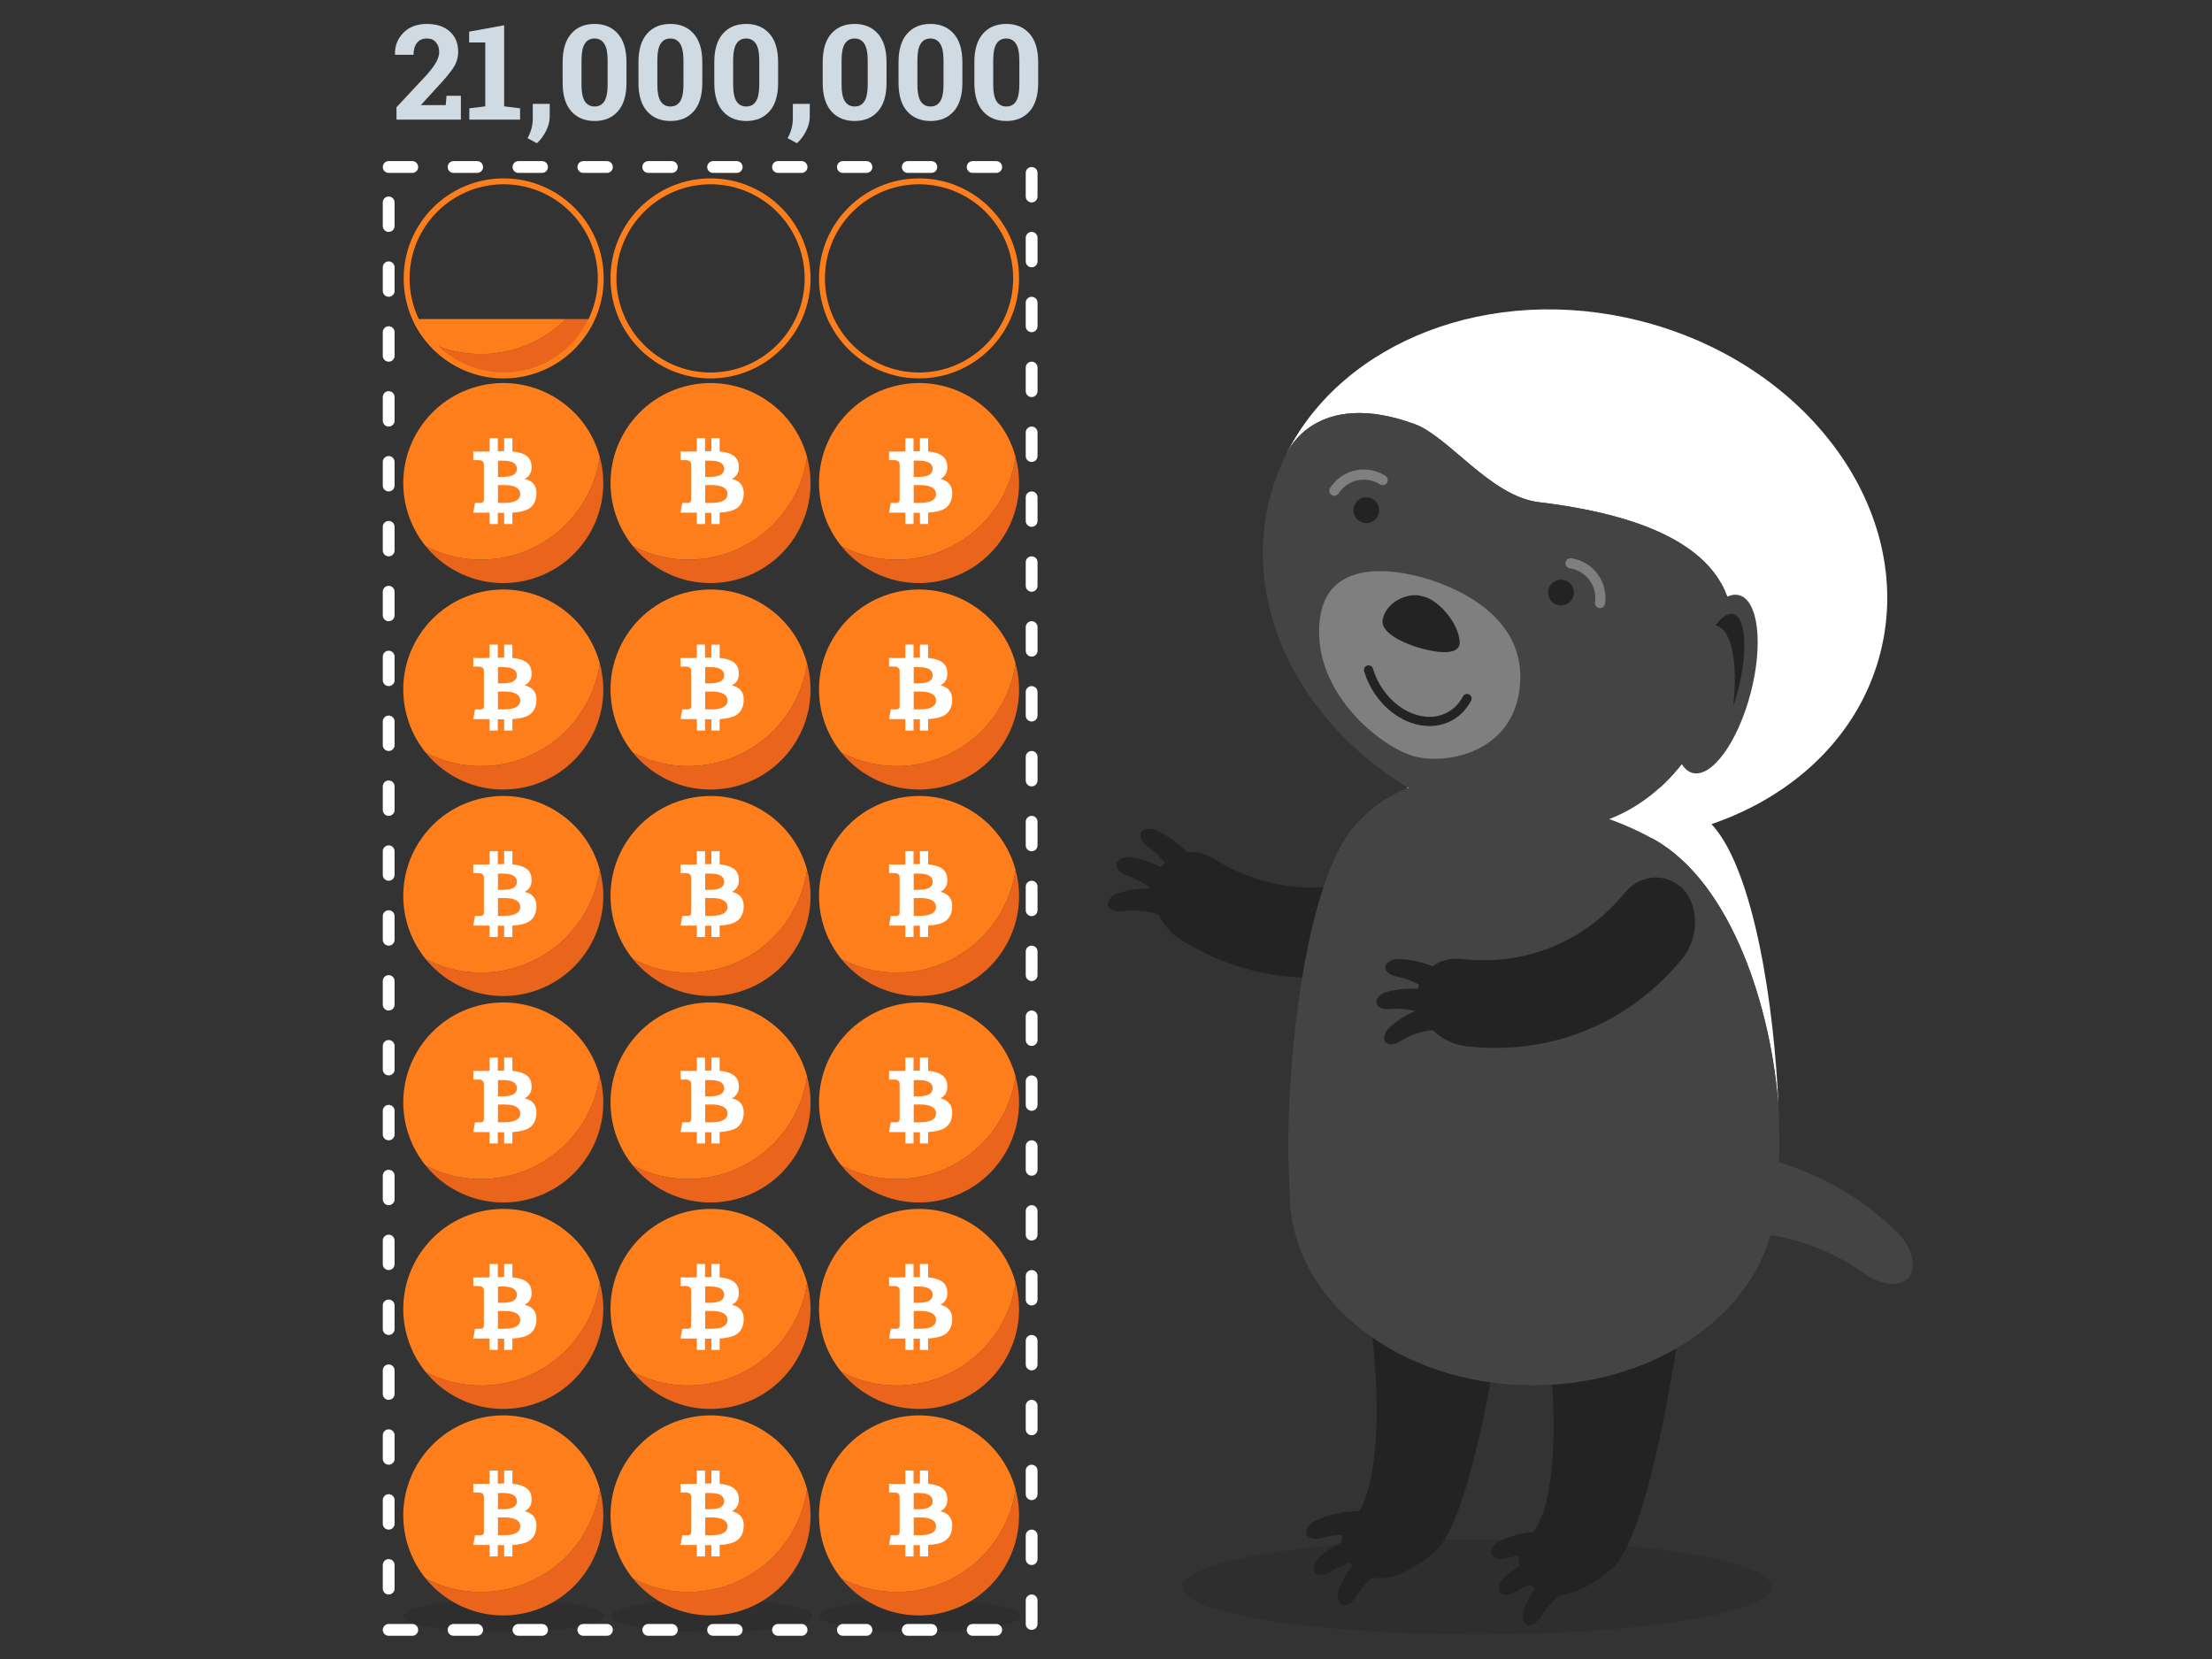 <?xml version="1.0" encoding="utf-8"?>
<!-- Generator: Adobe Illustrator 16.0.4, SVG Export Plug-In . SVG Version: 6.00 Build 0)  -->
<!DOCTYPE svg PUBLIC "-//W3C//DTD SVG 1.1//EN" "http://www.w3.org/Graphics/SVG/1.1/DTD/svg11.dtd">
<svg version="1.1" id="Layer_1" xmlns="http://www.w3.org/2000/svg" xmlns:xlink="http://www.w3.org/1999/xlink" x="0px" y="0px"
	 width="300px" height="225px" viewBox="37.5 75 300 225" enable-background="new 37.5 75 300 225" xml:space="preserve">
<rect x="37.5" y="75" width="300" height="225" fill="#333333" stroke="none"/>
<g>
	<path fill="#D0DAE3" d="M91.273,91.226v-1.679l4.139-4.438c0.598-0.686,1.022-1.264,1.274-1.736
		c0.251-0.471,0.378-0.91,0.378-1.313c0-0.539-0.145-0.98-0.436-1.323c-0.289-0.342-0.701-0.514-1.234-0.514
		c-0.592,0-1.042,0.201-1.35,0.602c-0.307,0.401-0.461,0.936-0.461,1.604h-2.496l-0.018-0.052c-0.029-1.154,0.35-2.132,1.139-2.931
		c0.788-0.8,1.85-1.2,3.186-1.2c1.318,0,2.355,0.344,3.111,1.029c0.756,0.686,1.134,1.6,1.134,2.742
		c0,0.773-0.213,1.488-0.638,2.145c-0.425,0.657-1.13,1.512-2.114,2.566l-2.276,2.487l0.017,0.044h3.322l0.106-1.266h1.95v3.234
		L91.273,91.226L91.273,91.226z"/>
	<path fill="#D0DAE3" d="M101.152,89.688l2.162-0.264v-8.666h-2.188v-1.468l4.747-0.862v10.995l2.162,0.264v1.538h-6.882
		L101.152,89.688L101.152,89.688z"/>
	<path fill="#D0DAE3" d="M112.051,90.883c0,0.597-0.169,1.23-0.506,1.898c-0.336,0.668-0.749,1.216-1.235,1.644l-1.266-0.686
		c0.229-0.411,0.405-0.833,0.527-1.27c0.124-0.437,0.185-0.925,0.185-1.464v-1.916h2.302L112.051,90.883z"/>
	<path fill="#D0DAE3" d="M122.465,86.242c0,1.693-0.388,2.979-1.165,3.854c-0.777,0.876-1.827,1.314-3.151,1.314
		c-1.336,0-2.394-0.438-3.172-1.314c-0.779-0.875-1.169-2.161-1.169-3.854v-2.821c0-1.688,0.388-2.972,1.165-3.854
		c0.775-0.882,1.829-1.323,3.16-1.323c1.324,0,2.377,0.441,3.159,1.323c0.783,0.882,1.173,2.167,1.173,3.854V86.242z
		 M119.908,83.158c0-1.014-0.152-1.756-0.457-2.229c-0.305-0.471-0.744-0.707-1.318-0.707c-0.581,0-1.019,0.234-1.318,0.703
		c-0.298,0.469-0.448,1.213-0.448,2.233v3.332c0,1.031,0.15,1.781,0.453,2.25c0.302,0.469,0.746,0.703,1.331,0.703
		c0.575,0,1.012-0.234,1.31-0.703s0.448-1.218,0.448-2.25L119.908,83.158L119.908,83.158z"/>
	<path fill="#D0DAE3" d="M132.748,86.242c0,1.693-0.388,2.979-1.165,3.854c-0.777,0.876-1.826,1.314-3.15,1.314
		c-1.336,0-2.394-0.438-3.173-1.314c-0.779-0.875-1.168-2.161-1.168-3.854v-2.821c0-1.688,0.388-2.972,1.165-3.854
		c0.776-0.882,1.83-1.323,3.159-1.323c1.324,0,2.377,0.441,3.16,1.323c0.782,0.882,1.173,2.167,1.173,3.854L132.748,86.242
		L132.748,86.242z M130.191,83.158c0-1.014-0.152-1.756-0.457-2.229c-0.305-0.471-0.744-0.707-1.318-0.707
		c-0.58,0-1.019,0.234-1.317,0.703c-0.299,0.469-0.449,1.213-0.449,2.233v3.332c0,1.031,0.15,1.781,0.453,2.25
		c0.302,0.469,0.746,0.703,1.332,0.703c0.575,0,1.011-0.234,1.31-0.703c0.299-0.469,0.449-1.218,0.449-2.25v-3.332H130.191z"/>
	<path fill="#D0DAE3" d="M143.031,86.242c0,1.693-0.388,2.979-1.165,3.854c-0.777,0.876-1.827,1.314-3.151,1.314
		c-1.336,0-2.394-0.438-3.172-1.314c-0.779-0.875-1.169-2.161-1.169-3.854v-2.821c0-1.688,0.388-2.972,1.165-3.854
		c0.775-0.882,1.829-1.323,3.16-1.323c1.324,0,2.377,0.441,3.159,1.323c0.783,0.882,1.173,2.167,1.173,3.854V86.242z
		 M140.474,83.158c0-1.014-0.152-1.756-0.457-2.229c-0.305-0.471-0.744-0.707-1.318-0.707c-0.581,0-1.019,0.234-1.318,0.703
		c-0.298,0.469-0.448,1.213-0.448,2.233v3.332c0,1.031,0.15,1.781,0.453,2.25c0.302,0.469,0.746,0.703,1.331,0.703
		c0.575,0,1.012-0.234,1.31-0.703s0.448-1.218,0.448-2.25L140.474,83.158L140.474,83.158z"/>
	<path fill="#D0DAE3" d="M147.321,90.883c0,0.597-0.168,1.23-0.505,1.898c-0.337,0.668-0.749,1.216-1.234,1.644l-1.266-0.686
		c0.229-0.411,0.404-0.833,0.527-1.27c0.123-0.437,0.185-0.925,0.185-1.464v-1.916h2.303L147.321,90.883z"/>
	<path fill="#D0DAE3" d="M157.735,86.242c0,1.693-0.388,2.979-1.164,3.854c-0.776,0.876-1.827,1.314-3.151,1.314
		c-1.336,0-2.393-0.438-3.172-1.314c-0.779-0.875-1.169-2.161-1.169-3.854v-2.821c0-1.688,0.388-2.972,1.165-3.854
		c0.776-0.882,1.83-1.323,3.159-1.323c1.324,0,2.378,0.441,3.16,1.323c0.783,0.882,1.173,2.167,1.173,3.854V86.242z M155.179,83.158
		c0-1.014-0.152-1.756-0.457-2.229c-0.305-0.471-0.744-0.707-1.318-0.707c-0.58,0-1.019,0.234-1.318,0.703s-0.448,1.213-0.448,2.233
		v3.332c0,1.031,0.15,1.781,0.453,2.25c0.301,0.468,0.745,0.703,1.332,0.703c0.575,0,1.011-0.234,1.31-0.703s0.448-1.218,0.448-2.25
		V83.158z"/>
	<path fill="#D0DAE3" d="M168.02,86.242c0,1.693-0.388,2.979-1.165,3.854c-0.776,0.875-1.826,1.314-3.15,1.314
		c-1.336,0-2.394-0.438-3.173-1.314c-0.78-0.875-1.168-2.161-1.168-3.854v-2.821c0-1.688,0.388-2.972,1.165-3.854
		s1.83-1.323,3.16-1.323c1.324,0,2.377,0.441,3.16,1.323c0.782,0.882,1.173,2.167,1.173,3.854v2.821H168.02z M165.462,83.158
		c0-1.014-0.152-1.756-0.457-2.229c-0.305-0.471-0.744-0.707-1.318-0.707c-0.58,0-1.019,0.234-1.318,0.703s-0.449,1.213-0.449,2.233
		v3.332c0,1.031,0.15,1.781,0.453,2.25c0.301,0.469,0.745,0.703,1.331,0.703c0.575,0,1.012-0.234,1.31-0.703
		c0.299-0.469,0.449-1.218,0.449-2.25V83.158z"/>
	<path fill="#D0DAE3" d="M178.302,86.242c0,1.693-0.388,2.979-1.164,3.854c-0.776,0.876-1.827,1.314-3.151,1.314
		c-1.336,0-2.393-0.438-3.172-1.314c-0.779-0.875-1.169-2.161-1.169-3.854v-2.821c0-1.688,0.388-2.972,1.165-3.854
		c0.776-0.882,1.83-1.323,3.159-1.323c1.324,0,2.378,0.441,3.16,1.323c0.783,0.882,1.173,2.167,1.173,3.854V86.242z M175.745,83.158
		c0-1.014-0.152-1.756-0.457-2.229c-0.305-0.471-0.744-0.707-1.318-0.707c-0.58,0-1.019,0.234-1.318,0.703s-0.448,1.213-0.448,2.233
		v3.332c0,1.031,0.15,1.781,0.453,2.25c0.301,0.468,0.745,0.703,1.332,0.703c0.575,0,1.011-0.234,1.31-0.703s0.448-1.218,0.448-2.25
		V83.158z"/>
</g>
<ellipse opacity="0.3" fill="#232323" enable-background="new    " cx="237.806" cy="290.219" rx="39.955" ry="6.449"/>
<ellipse opacity="0.3" fill="#232323" enable-background="new    " cx="162.3" cy="294.154" rx="13.619" ry="2.198"/>
<ellipse opacity="0.3" fill="#232323" enable-background="new    " cx="134.057" cy="294.154" rx="13.619" ry="2.198"/>
<ellipse opacity="0.3" fill="#232323" enable-background="new    " cx="105.813" cy="294.154" rx="13.619" ry="2.198"/>
<path fill="#232323" d="M266.748,244.504c-0.164,1.306-4.485,38.196-10.771,43.368c-6.282,5.169-9.584,3.429-10.859,2.056
	c-1.336-1.442-3.024-4.028,0.104-6.947c2.517-2.347,4.283-12.741,1.774-28.96L266.748,244.504z"/>
<path fill="#232323" d="M242.752,242.202c-0.165,1.305-4.485,38.196-10.768,43.369c-6.286,5.17-9.586,3.43-10.861,2.055
	c-1.338-1.44-3.026-4.026,0.104-6.943c2.517-2.35,4.284-12.741,1.773-28.963L242.752,242.202z"/>
<path fill="#232323" d="M225.978,192.984c2.632-1.197,5.742-0.412,7.105,2.448c1.361,2.84-0.325,7.294-3.988,8.989
	c-10.415,4.825-21.854,4.087-31.558-2.043c-3.414-2.151-4.516-6.787-2.802-9.425c1.721-2.66,4.91-3.041,7.366-1.515
	C209.443,196.072,218.097,196.637,225.978,192.984z"/>
<path fill="#FFFFFF" d="M261.72,188.78c-7.264-4.028-16.468-6.193-33.459-6.858c4.052-1.713,9.413-2.511,17.26-2.511h0.011
	c13.43,0,19.641,2.29,24.316,7.613c5.518,6.285,8.305,24.253,8.865,38.237C277.817,212.132,272.489,194.768,261.72,188.78z"/>
<path fill="#444444" d="M278.71,225.263c0.131,1.932,0.16,3.764,0.106,5.461C278.818,229.004,278.785,227.171,278.71,225.263z"/>
<path fill="#444444" d="M290.461,247.798c1.917,1.363,4.396,1.835,5.702,0.668c1.303-1.152,0.909-4.095-1.224-6.211
	c-5.77-5.751-13.346-9.623-21.689-10.866c-3.107-0.452-5.362,2.169-4.982,5.343c0.375,3.189,2.316,5.469,4.449,5.444
	C278.816,242.077,285.082,243.941,290.461,247.798z"/>
<g>
	<path fill="#FFFFFF" d="M271.963,164.865c2.871-11.79-5.087-19.264-25.768-21.757c-6.562-0.792-12.183-8.896-16.856-10.599
		c-13.443-4.896-17.23,3.826-17.23,3.826h-0.028c7.67-15.015,27.449-22.877,47.621-17.875c22.895,5.684,37.609,25.784,32.867,44.897
		c-4.743,19.119-27.147,30.012-50.04,24.332c-1.996-0.496-3.923-1.106-5.785-1.812l0.002-0.022
		C256.561,192.258,268.149,180.513,271.963,164.865z"/>
	<path fill="#444444" d="M209.659,142.792c0.562-2.276,1.385-4.431,2.419-6.457h0.028c0,0,3.789-8.723,17.229-3.826
		c4.673,1.703,10.292,9.806,16.857,10.599c20.68,2.495,28.638,9.967,25.766,21.757c-3.814,15.649-15.399,27.393-35.216,20.99
		l-0.006,0.022C217.22,178.506,205.329,160.241,209.659,142.792z"/>
	<path fill="#7F7F7F" d="M229.195,177.542c4.349,1.262,13.862-0.398,14.474-9.918c0.613-9.517-9.526-13.227-12.956-14.218
		c-3.431-0.994-13.677-3.192-14.286,6.323C215.813,169.25,224.844,176.281,229.195,177.542z"/>
	<path fill="#232323" d="M230.345,155.844c-1.891-0.549-4.823,0.764-5.313,3.146c-0.485,2.382,4.985,3.878,4.985,3.878l0.158,0.045
		c0,0,5.463,1.674,5.294-0.899c-0.171-2.572-2.83-5.505-4.718-6.052L230.345,155.844z"/>
	<path fill="none" stroke="#232323" stroke-width="1.247" stroke-linecap="round" stroke-miterlimit="10" d="M223.107,165.862
		c0.307,1.042,0.783,2.037,1.393,2.93c0.614,0.899,1.354,1.69,2.195,2.337c0.845,0.649,1.782,1.143,2.783,1.431
		c0.999,0.291,1.966,0.35,2.855,0.208c0.893-0.149,1.713-0.489,2.414-1.005c0.702-0.515,1.284-1.204,1.713-2.027"/>
	<circle fill="#232323" cx="249.206" cy="155.368" r="1.75"/>
	<circle fill="#232323" cx="222.802" cy="144.193" r="1.75"/>
	<path fill="#444444" d="M265.479,166.536c-1.743,6.657-1.042,12.609,1.57,13.293c2.609,0.679,6.136-4.164,7.878-10.817
		c1.745-6.659,1.038-12.609-1.565-13.29C270.752,155.037,267.224,159.881,265.479,166.536z"/>
	<path fill="#232323" d="M270.252,159.837c2.146,0.579,2.965,5.059,2.311,10.98c0.244-0.709,0.469-1.451,0.67-2.23
		c1.342-5.235,1.051-9.85-0.648-10.307c-0.722-0.194-1.584,0.4-2.438,1.545C270.182,159.833,270.219,159.827,270.252,159.837z"/>
	<path fill="none" stroke="#7F7F7F" stroke-width="1.377" stroke-linecap="round" stroke-miterlimit="10" d="M254.501,156.783
		c0.093-0.611,0.062-1.228-0.082-1.817c-0.143-0.59-0.398-1.15-0.762-1.653c-0.354-0.498-0.818-0.937-1.379-1.278
		c-0.559-0.342-1.164-0.554-1.77-0.645"/>
	<path fill="none" stroke="#7F7F7F" stroke-width="1.377" stroke-linecap="round" stroke-miterlimit="10" d="M225.028,140.113
		c-0.519-0.33-1.099-0.557-1.692-0.668c-0.599-0.112-1.215-0.109-1.819,0.015c-0.602,0.119-1.188,0.364-1.73,0.734
		c-0.543,0.37-0.981,0.833-1.313,1.353"/>
</g>
<path fill="#444444" d="M221.203,187.026c1.705-1.941,3.622-3.479,6.017-4.65c0.332-0.16,0.688-0.305,1.039-0.453
	c2.738,0.108,5.252,0.259,7.611,0.445c5.783,0.205,10.314,0.852,13.994,2.005c4.741,1.1,8.51,2.553,11.854,4.413
	c10.77,5.983,16.1,23.348,16.991,36.481c0.074,1.906,0.109,3.739,0.105,5.459c-0.016,4.442-0.296,8.13-0.828,10.359
	c-0.576,2.415-2.885,4.472-6.508,6.097c-5.781,2.588-14.934,4.067-25.949,4.067h-0.013c-1.031,0-2.045-0.017-3.044-0.043
	c-0.309-0.008-0.61-0.022-0.915-0.031c-0.693-0.026-1.377-0.05-2.051-0.088c-0.337-0.017-0.67-0.039-1-0.059
	c-0.653-0.04-1.296-0.088-1.932-0.139c-0.297-0.027-0.6-0.048-0.895-0.079c-0.772-0.065-1.526-0.148-2.27-0.236
	c-0.128-0.018-0.264-0.029-0.392-0.045c-0.877-0.107-1.725-0.229-2.554-0.361c-0.202-0.032-0.393-0.07-0.59-0.103
	c-0.62-0.104-1.227-0.213-1.818-0.333c-0.25-0.049-0.494-0.1-0.737-0.15c-0.534-0.115-1.055-0.233-1.562-0.355
	c-0.231-0.059-0.464-0.113-0.694-0.17c-0.548-0.146-1.08-0.293-1.598-0.451c-0.121-0.035-0.251-0.066-0.371-0.104
	c0.008,0,0.01,0,0.016,0c-3.548-1.099-6.3-2.498-8.04-4.162c-0.02-0.016-0.03-0.036-0.048-0.052
	c-0.327-0.314-0.621-0.638-0.875-0.971c-0.1-0.129-0.16-0.271-0.248-0.399c-0.149-0.229-0.309-0.455-0.423-0.687
	c-0.185-0.373-0.321-0.754-0.416-1.145C210.812,231.663,212.984,196.38,221.203,187.026z"/>
<ellipse fill="#444444" cx="245.404" cy="236.891" rx="32.983" ry="25.989"/>
<g>
	<path fill="#232323" d="M257.876,196.069c1.851-2.222,4.994-2.864,7.465-0.883c2.461,1.966,2.875,6.709,0.312,9.826
		c-7.281,8.871-17.904,13.183-29.31,11.879c-4.007-0.455-7.016-4.148-6.617-7.27c0.395-3.144,3.1-4.875,5.977-4.567
		C244.329,206.041,252.364,202.782,257.876,196.069z"/>
	<path fill="#232323" d="M226.844,207.428c-0.77-0.144-1.45-0.63-1.476-1.206c-0.023-0.58,0.77-1.163,1.766-1.14
		c2.703,0.049,5.375,0.966,7.594,2.671c0.82,0.638,0.717,1.779-0.128,2.424c-0.848,0.646-1.839,0.703-2.324,0.191
		C230.891,208.888,229.001,207.821,226.844,207.428z"/>
	<path fill="#232323" d="M225.936,211.857c-0.778,0.075-1.568-0.2-1.75-0.749c-0.186-0.551,0.416-1.33,1.377-1.584
		c2.609-0.703,5.431-0.562,8.036,0.459c0.967,0.383,1.183,1.512,0.548,2.359c-0.634,0.856-1.569,1.189-2.181,0.83
		C230.231,212.137,228.118,211.638,225.936,211.857z"/>
	<path fill="#232323" d="M227.343,216.258c-0.657,0.421-1.485,0.538-1.9,0.128c-0.411-0.404-0.232-1.369,0.511-2.04
		c2.001-1.811,4.578-2.972,7.36-3.246c1.036-0.101,1.744,0.804,1.566,1.853c-0.177,1.048-0.858,1.774-1.565,1.729
		C231.297,214.55,229.188,215.067,227.343,216.258z"/>
</g>
<path fill="#232323" d="M241.771,286.337c-0.788,0.223-1.656,0.09-1.95-0.443c-0.294-0.531,0.177-1.451,1.122-1.899
	c2.562-1.222,5.5-1.617,8.384-1.055c1.075,0.213,1.514,1.338,1.02,2.335c-0.495,1.004-1.396,1.527-2.093,1.273
	C246.258,285.807,243.983,285.691,241.771,286.337z"/>
<path fill="#232323" d="M242.997,290.924c-0.694,0.436-1.562,0.547-1.996,0.117c-0.431-0.428-0.232-1.442,0.551-2.138
	c2.123-1.883,4.836-3.075,7.766-3.341c1.09-0.092,1.82,0.866,1.625,1.962c-0.195,1.1-0.918,1.855-1.659,1.805
	C247.164,289.171,244.947,289.69,242.997,290.924z"/>
<path fill="#232323" d="M246.389,294.396c-0.42,0.701-1.145,1.2-1.725,1.015c-0.577-0.186-0.864-1.181-0.483-2.155
	c1.033-2.642,2.908-4.938,5.396-6.504c0.927-0.586,2.016-0.066,2.341,1.001c0.326,1.071,0.029,2.073-0.658,2.361
	C249.297,290.938,247.562,292.41,246.389,294.396z"/>
<path fill="#232323" d="M216.692,283.606c-0.785,0.225-1.658,0.094-1.951-0.438c-0.292-0.535,0.178-1.453,1.123-1.903
	c2.563-1.219,5.5-1.612,8.384-1.053c1.075,0.211,1.511,1.336,1.021,2.332c-0.494,1.006-1.396,1.528-2.094,1.277
	C221.179,283.077,218.903,282.961,216.692,283.606z"/>
<path fill="#232323" d="M217.918,288.196c-0.693,0.435-1.562,0.55-1.993,0.117c-0.433-0.427-0.236-1.442,0.549-2.135
	c2.125-1.883,4.839-3.076,7.768-3.341c1.088-0.094,1.821,0.867,1.623,1.96c-0.194,1.101-0.917,1.855-1.659,1.803
	C222.085,286.441,219.867,286.962,217.918,288.196z"/>
<path fill="#232323" d="M221.31,291.668c-0.419,0.704-1.145,1.203-1.725,1.014c-0.576-0.186-0.865-1.18-0.482-2.153
	c1.033-2.642,2.907-4.941,5.395-6.507c0.926-0.583,2.016-0.062,2.339,1.006c0.328,1.066,0.031,2.067-0.653,2.357
	C224.219,288.212,222.482,289.685,221.31,291.668z"/>
<path fill="#232323" d="M190.282,193.702c-0.79-0.271-1.436-0.885-1.371-1.504c0.062-0.615,0.99-1.104,2.04-0.931
	c2.846,0.471,5.521,1.854,7.604,3.995c0.771,0.801,0.48,1.991-0.509,2.539c-0.996,0.547-2.054,0.461-2.484-0.159
	C194.331,195.869,192.501,194.453,190.282,193.702z"/>
<path fill="#232323" d="M189.706,198.595c-0.822,0.121-1.679-0.131-1.901-0.711c-0.224-0.575,0.378-1.437,1.392-1.758
	c2.75-0.875,5.76-0.867,8.59,0.097c1.047,0.357,1.334,1.55,0.698,2.489c-0.633,0.945-1.617,1.348-2.283,0.992
	C194.297,198.685,192.026,198.255,189.706,198.595z"/>
<path fill="#232323" d="M193.122,189.794c-0.684-0.478-1.134-1.246-0.902-1.823c0.231-0.568,1.259-0.787,2.218-0.328
	c2.603,1.244,4.792,3.312,6.195,5.949c0.521,0.985-0.088,2.046-1.193,2.295c-1.108,0.255-2.098-0.124-2.343-0.839
	C196.407,193.004,195.045,191.135,193.122,189.794z"/>
<g>
	<g>
		<path fill="#EA651B" d="M95.218,289.063c0.881,1.087,1.942,2.057,3.184,2.857c6.294,4.063,14.689,2.255,18.751-4.041
			c2.167-3.355,2.666-7.311,1.699-10.889c-0.326,2.239-1.123,4.445-2.43,6.47C111.818,290.587,102.59,292.922,95.218,289.063z"/>
		<path fill="#FF7E1C" d="M94.362,273.171c-3.261,5.053-2.737,11.46,0.856,15.895c7.372,3.857,16.601,1.523,21.202-5.603
			c1.307-2.024,2.106-4.23,2.432-6.47c-0.842-3.128-2.801-5.967-5.738-7.862C106.82,265.066,98.427,266.874,94.362,273.171z"/>
	</g>
	<g>
		<g>
			<g>
				<path fill="#FFFFFF" d="M109.883,280.671c0.299,0.38,0.422,0.901,0.361,1.568c-0.091,0.805-0.426,1.389-1.003,1.753
					c-0.501,0.303-1.25,0.485-2.251,0.546v1.548h-1.114v-1.525h-0.866v1.525h-1.113v-1.548h-2.207l0.229-1.319h0.229
					c0.365,0.017,0.597,0.006,0.703-0.024c0.15-0.045,0.242-0.156,0.274-0.339v-4.938c-0.047-0.244-0.176-0.395-0.389-0.455
					c-0.134-0.045-0.422-0.061-0.866-0.045h-0.18v-1.183l0.685,0.022c0.805,0,1.308-0.011,1.523-0.022v-1.797h1.114v1.774
					l0.864-0.022v-1.752h1.115v1.797c0.773,0.074,1.363,0.242,1.771,0.5c0.501,0.303,0.775,0.759,0.819,1.365
					c0.094,0.88-0.217,1.502-0.929,1.865l0,0C109.212,280.086,109.621,280.321,109.883,280.671L109.883,280.671z M105.033,279.691
					h0.181c0.638,0.017,1.131-0.022,1.481-0.112c0.604-0.151,0.908-0.479,0.908-0.98c0-0.5-0.295-0.833-0.885-1.001
					c-0.333-0.091-0.831-0.128-1.481-0.112c-0.107,0.015-0.176,0.021-0.203,0.021V279.691z M105.237,283.218
					c0.775,0.018,1.356-0.024,1.753-0.115c0.713-0.182,1.068-0.546,1.068-1.093c0-0.545-0.351-0.909-1.045-1.091
					c-0.379-0.105-0.955-0.144-1.73-0.112h-0.25v2.411H105.237z"/>
			</g>
		</g>
	</g>
</g>
<g>
	<g>
		<path fill="#EA651B" d="M95.218,261.062c0.881,1.085,1.942,2.056,3.184,2.856c6.294,4.062,14.689,2.254,18.751-4.04
			c2.167-3.356,2.666-7.312,1.699-10.89c-0.326,2.238-1.123,4.445-2.43,6.469C111.818,262.586,102.59,264.919,95.218,261.062z"/>
		<path fill="#FF7E1C" d="M94.362,245.168c-3.261,5.053-2.737,11.461,0.856,15.896c7.372,3.856,16.601,1.523,21.202-5.603
			c1.307-2.026,2.106-4.23,2.432-6.47c-0.842-3.128-2.801-5.967-5.738-7.862C106.82,237.064,98.427,238.872,94.362,245.168z"/>
	</g>
	<g>
		<g>
			<g>
				<path fill="#FFFFFF" d="M109.883,252.669c0.299,0.38,0.422,0.902,0.361,1.569c-0.091,0.803-0.426,1.388-1.003,1.752
					c-0.501,0.304-1.25,0.483-2.251,0.546v1.547h-1.114v-1.524h-0.866v1.524h-1.113v-1.547h-2.207l0.229-1.32h0.229
					c0.365,0.017,0.597,0.007,0.703-0.023c0.15-0.045,0.242-0.157,0.274-0.34v-4.938c-0.047-0.242-0.176-0.395-0.389-0.454
					c-0.134-0.045-0.422-0.061-0.866-0.045h-0.18v-1.183l0.685,0.022c0.805,0,1.308-0.009,1.523-0.022v-1.797h1.114v1.775
					l0.864-0.023v-1.752h1.115v1.797c0.773,0.076,1.363,0.242,1.771,0.5c0.501,0.303,0.775,0.76,0.819,1.365
					c0.094,0.88-0.217,1.502-0.929,1.865l0,0C109.212,252.083,109.621,252.32,109.883,252.669L109.883,252.669z M105.033,251.688
					h0.181c0.638,0.017,1.131-0.021,1.481-0.111c0.604-0.151,0.908-0.479,0.908-0.98c0-0.5-0.295-0.834-0.885-1.001
					c-0.333-0.091-0.831-0.129-1.481-0.114c-0.107,0.016-0.176,0.023-0.203,0.023V251.688z M105.237,255.215
					c0.775,0.017,1.356-0.022,1.753-0.114c0.713-0.182,1.068-0.546,1.068-1.092s-0.351-0.91-1.045-1.092
					c-0.379-0.107-0.955-0.143-1.73-0.113h-0.25v2.412L105.237,255.215L105.237,255.215z"/>
			</g>
		</g>
	</g>
</g>
<g>
	<g>
		<path fill="#EA651B" d="M95.218,233.06c0.881,1.086,1.942,2.058,3.184,2.857c6.294,4.063,14.689,2.254,18.751-4.04
			c2.167-3.356,2.666-7.312,1.699-10.89c-0.326,2.239-1.123,4.444-2.43,6.469C111.818,234.584,102.59,236.918,95.218,233.06z"/>
		<path fill="#FF7E1C" d="M94.362,217.165c-3.261,5.055-2.737,11.462,0.856,15.896c7.372,3.857,16.601,1.523,21.202-5.603
			c1.307-2.026,2.106-4.231,2.432-6.47c-0.842-3.129-2.801-5.967-5.738-7.863C106.82,209.062,98.427,210.871,94.362,217.165z"/>
	</g>
	<g>
		<g>
			<g>
				<path fill="#FFFFFF" d="M109.883,224.666c0.299,0.38,0.422,0.903,0.361,1.569c-0.091,0.805-0.426,1.389-1.003,1.753
					c-0.501,0.304-1.25,0.484-2.251,0.547v1.547h-1.114v-1.525h-0.866v1.525h-1.113v-1.547h-2.207l0.229-1.32h0.229
					c0.365,0.016,0.597,0.006,0.703-0.024c0.15-0.045,0.242-0.157,0.274-0.339v-4.938c-0.047-0.242-0.176-0.394-0.389-0.455
					c-0.134-0.045-0.422-0.061-0.866-0.045h-0.18v-1.183l0.685,0.022c0.805,0,1.308-0.009,1.523-0.022v-1.797h1.114v1.774
					l0.864-0.021v-1.752h1.115v1.797c0.773,0.075,1.363,0.241,1.771,0.5c0.501,0.304,0.775,0.759,0.819,1.365
					c0.094,0.881-0.217,1.501-0.929,1.865l0,0C109.212,224.08,109.621,224.318,109.883,224.666L109.883,224.666z M105.033,223.688
					h0.181c0.638,0.017,1.131-0.022,1.481-0.112c0.604-0.151,0.908-0.479,0.908-0.98c0-0.5-0.295-0.833-0.885-1.001
					c-0.333-0.09-0.831-0.128-1.481-0.113c-0.107,0.016-0.176,0.021-0.203,0.021V223.688z M105.237,227.213
					c0.775,0.017,1.356-0.023,1.753-0.114c0.713-0.183,1.068-0.547,1.068-1.092c0-0.547-0.351-0.91-1.045-1.092
					c-0.379-0.106-0.955-0.145-1.73-0.113h-0.25v2.411H105.237L105.237,227.213z"/>
			</g>
		</g>
	</g>
</g>
<g>
	<g>
		<path fill="#EA651B" d="M95.218,205.058c0.881,1.087,1.942,2.057,3.184,2.857c6.294,4.063,14.689,2.254,18.751-4.041
			c2.167-3.355,2.666-7.312,1.699-10.89c-0.326,2.239-1.123,4.445-2.43,6.47C111.818,206.582,102.59,208.915,95.218,205.058z"/>
		<path fill="#FF7E1C" d="M94.362,189.164c-3.261,5.053-2.737,11.461,0.856,15.896c7.372,3.857,16.601,1.523,21.202-5.603
			c1.307-2.026,2.106-4.23,2.432-6.47c-0.842-3.128-2.801-5.966-5.738-7.862C106.82,181.061,98.427,182.869,94.362,189.164z"/>
	</g>
	<g>
		<g>
			<g>
				<path fill="#FFFFFF" d="M109.883,196.664c0.299,0.38,0.422,0.902,0.361,1.568c-0.091,0.806-0.426,1.39-1.003,1.753
					c-0.501,0.305-1.25,0.485-2.251,0.547v1.547h-1.114v-1.524h-0.866v1.524h-1.113v-1.547h-2.207l0.229-1.32h0.229
					c0.365,0.017,0.597,0.007,0.703-0.023c0.15-0.046,0.242-0.157,0.274-0.34v-4.938c-0.047-0.242-0.176-0.395-0.389-0.454
					c-0.134-0.046-0.422-0.062-0.866-0.046h-0.18v-1.184l0.685,0.023c0.805,0,1.308-0.01,1.523-0.023v-1.797h1.114v1.776
					l0.864-0.022v-1.753h1.115v1.797c0.773,0.075,1.363,0.242,1.771,0.5c0.501,0.304,0.775,0.76,0.819,1.366
					c0.094,0.879-0.217,1.5-0.929,1.864l0,0C109.212,196.079,109.621,196.316,109.883,196.664L109.883,196.664z M105.033,195.686
					h0.181c0.638,0.017,1.131-0.022,1.481-0.113c0.604-0.15,0.908-0.479,0.908-0.979c0-0.5-0.295-0.834-0.885-1.001
					c-0.333-0.091-0.831-0.129-1.481-0.113c-0.107,0.015-0.176,0.021-0.203,0.021V195.686z M105.237,199.212
					c0.775,0.016,1.356-0.024,1.753-0.116c0.713-0.181,1.068-0.545,1.068-1.091s-0.351-0.91-1.045-1.092
					c-0.379-0.106-0.955-0.144-1.73-0.113h-0.25v2.412H105.237z"/>
			</g>
		</g>
	</g>
</g>
<g>
	<g>
		<path fill="#EA651B" d="M95.218,177.056c0.881,1.086,1.942,2.056,3.184,2.856c6.294,4.063,14.689,2.254,18.751-4.04
			c2.167-3.356,2.666-7.312,1.699-10.891c-0.326,2.24-1.123,4.446-2.43,6.471C111.818,178.58,102.59,180.914,95.218,177.056z"/>
		<path fill="#FF7E1C" d="M94.362,161.162c-3.261,5.053-2.737,11.461,0.856,15.896c7.372,3.856,16.601,1.523,21.202-5.603
			c1.307-2.026,2.106-4.231,2.432-6.47c-0.842-3.128-2.801-5.966-5.738-7.862C106.82,153.058,98.427,154.867,94.362,161.162z"/>
	</g>
	<g>
		<g>
			<g>
				<path fill="#FFFFFF" d="M109.883,168.662c0.299,0.38,0.422,0.902,0.361,1.569c-0.091,0.805-0.426,1.389-1.003,1.753
					c-0.501,0.303-1.25,0.485-2.251,0.546v1.547h-1.114v-1.525h-0.866v1.525h-1.113v-1.547h-2.207l0.229-1.32h0.229
					c0.365,0.016,0.597,0.006,0.703-0.024c0.15-0.045,0.242-0.157,0.274-0.339v-4.938c-0.047-0.244-0.176-0.395-0.389-0.455
					c-0.134-0.045-0.422-0.061-0.866-0.045h-0.18v-1.184l0.685,0.023c0.805,0,1.308-0.009,1.523-0.023v-1.797h1.114v1.775
					l0.864-0.023v-1.751h1.115v1.797c0.773,0.075,1.363,0.242,1.771,0.5c0.501,0.303,0.775,0.759,0.819,1.366
					c0.094,0.88-0.217,1.5-0.929,1.865l0,0C109.212,168.078,109.621,168.313,109.883,168.662L109.883,168.662z M105.033,167.683
					h0.181c0.638,0.016,1.131-0.021,1.481-0.112c0.604-0.151,0.908-0.479,0.908-0.98c0-0.5-0.295-0.834-0.885-1.002
					c-0.333-0.09-0.831-0.128-1.481-0.113c-0.107,0.015-0.176,0.021-0.203,0.021V167.683z M105.237,171.209
					c0.775,0.016,1.356-0.024,1.753-0.115c0.713-0.183,1.068-0.546,1.068-1.091c0-0.547-0.351-0.911-1.045-1.092
					c-0.379-0.106-0.955-0.144-1.73-0.113h-0.25v2.411H105.237L105.237,171.209z"/>
			</g>
		</g>
	</g>
</g>
<g>
	<path fill="#EA651B" d="M95.218,149.054c0.881,1.086,1.942,2.056,3.184,2.856c6.294,4.064,14.689,2.254,18.751-4.039
		c2.167-3.357,2.666-7.313,1.699-10.891c-0.326,2.24-1.123,4.445-2.43,6.47C111.818,150.578,102.59,152.911,95.218,149.054z"/>
	<path fill="#FF7E1C" d="M94.362,133.16c-3.261,5.053-2.737,11.461,0.856,15.896c7.372,3.856,16.601,1.523,21.202-5.603
		c1.307-2.025,2.106-4.23,2.432-6.47c-0.842-3.127-2.801-5.965-5.738-7.862C106.82,125.056,98.427,126.865,94.362,133.16z"/>
</g>
<g>
	<g>
		<g>
			<path fill="#FFFFFF" d="M109.883,140.66c0.299,0.381,0.422,0.902,0.361,1.57c-0.091,0.804-0.426,1.388-1.003,1.752
				c-0.501,0.304-1.25,0.484-2.251,0.546v1.547h-1.114v-1.525h-0.866v1.525h-1.113v-1.547h-2.207l0.229-1.32h0.229
				c0.365,0.017,0.597,0.006,0.703-0.023c0.15-0.046,0.242-0.158,0.274-0.34v-4.938c-0.047-0.244-0.176-0.395-0.389-0.455
				c-0.134-0.045-0.422-0.061-0.866-0.045h-0.18v-1.183l0.685,0.023c0.805,0,1.308-0.009,1.523-0.023v-1.797h1.114v1.775
				l0.864-0.023v-1.752h1.115v1.797c0.773,0.075,1.363,0.242,1.771,0.5c0.501,0.303,0.775,0.759,0.819,1.366
				c0.094,0.88-0.217,1.501-0.929,1.865l0,0C109.212,140.075,109.621,140.312,109.883,140.66L109.883,140.66z M105.033,139.681
				h0.181c0.638,0.017,1.131-0.021,1.481-0.112c0.604-0.151,0.908-0.479,0.908-0.98c0-0.5-0.295-0.833-0.885-1.001
				c-0.333-0.091-0.831-0.129-1.481-0.114c-0.107,0.016-0.176,0.021-0.203,0.021V139.681z M105.237,143.208
				c0.775,0.017,1.356-0.023,1.753-0.115c0.713-0.182,1.068-0.546,1.068-1.091s-0.351-0.91-1.045-1.093
				c-0.379-0.106-0.954-0.144-1.729-0.113h-0.25v2.411L105.237,143.208L105.237,143.208z"/>
		</g>
	</g>
</g>
<g>
	<g>
		<path fill="#EA651B" d="M123.327,289.063c0.88,1.087,1.941,2.057,3.184,2.857c6.294,4.063,14.688,2.255,18.751-4.041
			c2.166-3.355,2.665-7.311,1.699-10.889c-0.327,2.239-1.123,4.445-2.431,6.47C139.928,290.587,130.699,292.922,123.327,289.063z"/>
		<path fill="#FF7E1C" d="M122.471,273.171c-3.261,5.053-2.738,11.46,0.856,15.895c7.372,3.857,16.6,1.523,21.202-5.603
			c1.307-2.024,2.105-4.23,2.432-6.47c-0.842-3.128-2.801-5.967-5.739-7.862C134.929,265.066,126.535,266.874,122.471,273.171z"/>
	</g>
	<g>
		<g>
			<g>
				<path fill="#FFFFFF" d="M137.992,280.671c0.299,0.38,0.422,0.901,0.361,1.568c-0.091,0.805-0.426,1.389-1.003,1.753
					c-0.501,0.303-1.25,0.485-2.251,0.546v1.548h-1.113v-1.525h-0.865v1.525h-1.113v-1.548h-2.208l0.23-1.319h0.227
					c0.366,0.017,0.597,0.006,0.703-0.024c0.15-0.045,0.242-0.156,0.273-0.339v-4.938c-0.047-0.244-0.176-0.395-0.388-0.455
					c-0.134-0.045-0.422-0.061-0.866-0.045h-0.18v-1.183l0.685,0.022c0.804,0,1.308-0.011,1.523-0.022v-1.797h1.113v1.774
					l0.864-0.022v-1.752h1.114v1.797c0.774,0.074,1.364,0.242,1.772,0.5c0.501,0.303,0.774,0.759,0.819,1.365
					c0.094,0.88-0.217,1.502-0.929,1.865l0,0C137.321,280.086,137.73,280.321,137.992,280.671L137.992,280.671z M133.142,279.691
					h0.181c0.638,0.017,1.131-0.022,1.48-0.112c0.606-0.151,0.908-0.479,0.908-0.98c0-0.5-0.295-0.833-0.884-1.001
					c-0.334-0.091-0.831-0.128-1.482-0.112c-0.107,0.015-0.176,0.021-0.204,0.021V279.691z M133.346,283.218
					c0.775,0.018,1.355-0.024,1.753-0.115c0.714-0.182,1.069-0.546,1.069-1.093c0-0.545-0.351-0.909-1.046-1.091
					c-0.379-0.105-0.954-0.144-1.729-0.112h-0.25v2.411H133.346z"/>
			</g>
		</g>
	</g>
</g>
<g>
	<g>
		<path fill="#EA651B" d="M123.327,261.062c0.88,1.085,1.941,2.056,3.184,2.856c6.294,4.062,14.688,2.254,18.751-4.04
			c2.166-3.356,2.665-7.312,1.699-10.89c-0.327,2.238-1.123,4.445-2.431,6.469C139.928,262.586,130.699,264.919,123.327,261.062z"/>
		<path fill="#FF7E1C" d="M122.471,245.168c-3.261,5.053-2.738,11.461,0.856,15.896c7.372,3.856,16.6,1.523,21.202-5.603
			c1.307-2.026,2.105-4.23,2.432-6.47c-0.842-3.128-2.801-5.967-5.739-7.862C134.929,237.064,126.535,238.872,122.471,245.168z"/>
	</g>
	<g>
		<g>
			<g>
				<path fill="#FFFFFF" d="M137.992,252.669c0.299,0.38,0.422,0.902,0.361,1.569c-0.091,0.803-0.426,1.388-1.003,1.752
					c-0.501,0.304-1.25,0.483-2.251,0.546v1.547h-1.113v-1.524h-0.865v1.524h-1.113v-1.547h-2.208l0.23-1.32h0.227
					c0.366,0.017,0.597,0.007,0.703-0.023c0.15-0.045,0.242-0.157,0.273-0.34v-4.938c-0.047-0.242-0.176-0.395-0.388-0.454
					c-0.134-0.045-0.422-0.061-0.866-0.045h-0.18v-1.183l0.685,0.022c0.804,0,1.308-0.009,1.523-0.022v-1.797h1.113v1.775
					l0.864-0.023v-1.752h1.114v1.797c0.774,0.076,1.364,0.242,1.772,0.5c0.501,0.303,0.774,0.76,0.819,1.365
					c0.094,0.88-0.217,1.502-0.929,1.865l0,0C137.321,252.083,137.73,252.32,137.992,252.669L137.992,252.669z M133.142,251.688
					h0.181c0.638,0.017,1.131-0.021,1.48-0.111c0.606-0.151,0.908-0.479,0.908-0.98c0-0.5-0.295-0.834-0.884-1.001
					c-0.334-0.091-0.831-0.129-1.482-0.114c-0.107,0.016-0.176,0.023-0.204,0.023V251.688z M133.346,255.215
					c0.775,0.017,1.355-0.022,1.753-0.114c0.714-0.182,1.069-0.546,1.069-1.092s-0.351-0.91-1.046-1.092
					c-0.379-0.107-0.954-0.143-1.729-0.113h-0.25v2.412L133.346,255.215L133.346,255.215z"/>
			</g>
		</g>
	</g>
</g>
<g>
	<g>
		<path fill="#EA651B" d="M123.327,233.06c0.88,1.086,1.941,2.058,3.184,2.857c6.294,4.063,14.688,2.254,18.751-4.04
			c2.166-3.356,2.665-7.312,1.699-10.89c-0.327,2.239-1.123,4.444-2.431,6.469C139.928,234.584,130.699,236.918,123.327,233.06z"/>
		<path fill="#FF7E1C" d="M122.471,217.165c-3.261,5.055-2.738,11.462,0.856,15.896c7.372,3.857,16.6,1.523,21.202-5.603
			c1.307-2.026,2.105-4.231,2.432-6.47c-0.842-3.129-2.801-5.967-5.739-7.863C134.929,209.062,126.535,210.871,122.471,217.165z"/>
	</g>
	<g>
		<g>
			<g>
				<path fill="#FFFFFF" d="M137.992,224.666c0.299,0.38,0.422,0.903,0.361,1.569c-0.091,0.805-0.426,1.389-1.003,1.753
					c-0.501,0.304-1.25,0.484-2.251,0.547v1.547h-1.113v-1.525h-0.865v1.525h-1.113v-1.547h-2.208l0.23-1.32h0.227
					c0.366,0.016,0.597,0.006,0.703-0.024c0.15-0.045,0.242-0.157,0.273-0.339v-4.938c-0.047-0.242-0.176-0.394-0.388-0.455
					c-0.134-0.045-0.422-0.061-0.866-0.045h-0.18v-1.183l0.685,0.022c0.804,0,1.308-0.009,1.523-0.022v-1.797h1.113v1.774
					l0.864-0.021v-1.752h1.114v1.797c0.774,0.075,1.364,0.241,1.772,0.5c0.501,0.304,0.774,0.759,0.819,1.365
					c0.094,0.881-0.217,1.501-0.929,1.865l0,0C137.321,224.08,137.73,224.318,137.992,224.666L137.992,224.666z M133.142,223.688
					h0.181c0.638,0.017,1.131-0.022,1.48-0.112c0.606-0.151,0.908-0.479,0.908-0.98c0-0.5-0.295-0.833-0.884-1.001
					c-0.334-0.09-0.831-0.128-1.482-0.113c-0.107,0.016-0.176,0.021-0.204,0.021V223.688z M133.346,227.213
					c0.775,0.017,1.355-0.023,1.753-0.114c0.714-0.183,1.069-0.547,1.069-1.092c0-0.547-0.351-0.91-1.046-1.092
					c-0.379-0.106-0.954-0.145-1.729-0.113h-0.25v2.411H133.346L133.346,227.213z"/>
			</g>
		</g>
	</g>
</g>
<g>
	<g>
		<path fill="#EA651B" d="M123.327,205.058c0.88,1.087,1.941,2.057,3.184,2.857c6.294,4.063,14.688,2.254,18.751-4.041
			c2.166-3.355,2.665-7.312,1.699-10.89c-0.327,2.239-1.123,4.445-2.431,6.47C139.928,206.582,130.699,208.915,123.327,205.058z"/>
		<path fill="#FF7E1C" d="M122.471,189.164c-3.261,5.053-2.738,11.461,0.856,15.896c7.372,3.857,16.6,1.523,21.202-5.603
			c1.307-2.026,2.105-4.23,2.432-6.47c-0.842-3.128-2.801-5.966-5.739-7.862C134.929,181.061,126.535,182.869,122.471,189.164z"/>
	</g>
	<g>
		<g>
			<g>
				<path fill="#FFFFFF" d="M137.992,196.664c0.299,0.38,0.422,0.902,0.361,1.568c-0.091,0.806-0.426,1.39-1.003,1.753
					c-0.501,0.305-1.25,0.485-2.251,0.547v1.547h-1.113v-1.524h-0.865v1.524h-1.113v-1.547h-2.208l0.23-1.32h0.227
					c0.366,0.017,0.597,0.007,0.703-0.023c0.15-0.046,0.242-0.157,0.273-0.34v-4.938c-0.047-0.242-0.176-0.395-0.388-0.454
					c-0.134-0.046-0.422-0.062-0.866-0.046h-0.18v-1.184l0.685,0.023c0.804,0,1.308-0.01,1.523-0.023v-1.797h1.113v1.776
					l0.864-0.022v-1.753h1.114v1.797c0.774,0.075,1.364,0.242,1.772,0.5c0.501,0.304,0.774,0.76,0.819,1.366
					c0.094,0.879-0.217,1.5-0.929,1.864l0,0C137.321,196.079,137.73,196.316,137.992,196.664L137.992,196.664z M133.142,195.686
					h0.181c0.638,0.017,1.131-0.022,1.48-0.113c0.606-0.15,0.908-0.479,0.908-0.979c0-0.5-0.295-0.834-0.884-1.001
					c-0.334-0.091-0.831-0.129-1.482-0.113c-0.107,0.015-0.176,0.021-0.204,0.021V195.686z M133.346,199.212
					c0.775,0.016,1.355-0.024,1.753-0.116c0.714-0.181,1.069-0.545,1.069-1.091s-0.351-0.91-1.046-1.092
					c-0.379-0.106-0.954-0.144-1.729-0.113h-0.25v2.412H133.346z"/>
			</g>
		</g>
	</g>
</g>
<g>
	<g>
		<path fill="#EA651B" d="M123.327,177.056c0.88,1.086,1.941,2.056,3.184,2.856c6.294,4.063,14.688,2.254,18.751-4.04
			c2.166-3.356,2.665-7.312,1.699-10.891c-0.327,2.24-1.123,4.446-2.431,6.471C139.928,178.58,130.699,180.914,123.327,177.056z"/>
		<path fill="#FF7E1C" d="M122.471,161.162c-3.261,5.053-2.738,11.461,0.856,15.896c7.372,3.856,16.6,1.523,21.202-5.603
			c1.307-2.026,2.105-4.231,2.432-6.47c-0.842-3.128-2.801-5.966-5.739-7.862C134.929,153.058,126.535,154.867,122.471,161.162z"/>
	</g>
	<g>
		<g>
			<g>
				<path fill="#FFFFFF" d="M137.992,168.662c0.299,0.38,0.422,0.902,0.361,1.569c-0.091,0.805-0.426,1.389-1.003,1.753
					c-0.501,0.303-1.25,0.485-2.251,0.546v1.547h-1.113v-1.525h-0.865v1.525h-1.113v-1.547h-2.208l0.23-1.32h0.227
					c0.366,0.016,0.597,0.006,0.703-0.024c0.15-0.045,0.242-0.157,0.273-0.339v-4.938c-0.047-0.244-0.176-0.395-0.388-0.455
					c-0.134-0.045-0.422-0.061-0.866-0.045h-0.18v-1.184l0.685,0.023c0.804,0,1.308-0.009,1.523-0.023v-1.797h1.113v1.775
					l0.864-0.023v-1.751h1.114v1.797c0.774,0.075,1.364,0.242,1.772,0.5c0.501,0.303,0.774,0.759,0.819,1.366
					c0.094,0.88-0.217,1.5-0.929,1.865l0,0C137.321,168.078,137.73,168.313,137.992,168.662L137.992,168.662z M133.142,167.683
					h0.181c0.638,0.016,1.131-0.021,1.48-0.112c0.606-0.151,0.908-0.479,0.908-0.98c0-0.5-0.295-0.834-0.884-1.002
					c-0.334-0.09-0.831-0.128-1.482-0.113c-0.107,0.015-0.176,0.021-0.204,0.021V167.683z M133.346,171.209
					c0.775,0.016,1.355-0.024,1.753-0.115c0.714-0.183,1.069-0.546,1.069-1.091c0-0.547-0.351-0.911-1.046-1.092
					c-0.379-0.106-0.954-0.144-1.729-0.113h-0.25v2.411H133.346L133.346,171.209z"/>
			</g>
		</g>
	</g>
</g>
<g>
	<g>
		<path fill="#EA651B" d="M123.327,149.054c0.88,1.086,1.941,2.056,3.184,2.856c6.294,4.064,14.688,2.254,18.751-4.039
			c2.166-3.357,2.665-7.313,1.699-10.891c-0.327,2.24-1.123,4.445-2.431,6.47C139.928,150.578,130.699,152.911,123.327,149.054z"/>
		<path fill="#FF7E1C" d="M122.471,133.16c-3.261,5.053-2.738,11.461,0.856,15.896c7.372,3.856,16.6,1.523,21.202-5.603
			c1.307-2.025,2.105-4.23,2.432-6.47c-0.842-3.127-2.801-5.965-5.739-7.862C134.929,125.056,126.535,126.865,122.471,133.16z"/>
	</g>
	<g>
		<g>
			<g>
				<path fill="#FFFFFF" d="M137.992,140.66c0.299,0.381,0.422,0.902,0.361,1.57c-0.091,0.804-0.426,1.388-1.003,1.752
					c-0.501,0.304-1.25,0.484-2.251,0.546v1.547h-1.113v-1.525h-0.865v1.525h-1.113v-1.547h-2.208l0.23-1.32h0.227
					c0.366,0.017,0.597,0.006,0.703-0.023c0.15-0.046,0.242-0.158,0.273-0.34v-4.938c-0.047-0.244-0.176-0.395-0.388-0.455
					c-0.134-0.045-0.422-0.061-0.866-0.045h-0.18v-1.183l0.685,0.023c0.804,0,1.308-0.009,1.523-0.023v-1.797h1.113v1.775
					l0.864-0.023v-1.752h1.114v1.797c0.774,0.075,1.364,0.242,1.772,0.5c0.501,0.303,0.774,0.759,0.819,1.366
					c0.094,0.88-0.217,1.501-0.929,1.865l0,0C137.321,140.075,137.73,140.312,137.992,140.66L137.992,140.66z M133.142,139.681
					h0.181c0.638,0.017,1.131-0.021,1.48-0.112c0.606-0.151,0.908-0.479,0.908-0.98c0-0.5-0.295-0.833-0.884-1.001
					c-0.334-0.091-0.831-0.129-1.482-0.114c-0.107,0.016-0.176,0.021-0.204,0.021V139.681z M133.346,143.208
					c0.775,0.017,1.355-0.023,1.753-0.115c0.714-0.182,1.069-0.546,1.069-1.091s-0.351-0.91-1.046-1.092
					c-0.379-0.106-0.954-0.144-1.729-0.113h-0.25v2.412H133.346z"/>
			</g>
		</g>
	</g>
</g>
<g>
	<g>
		<path fill="#EA651B" d="M151.604,289.063c0.88,1.087,1.942,2.057,3.184,2.857c6.294,4.063,14.688,2.255,18.751-4.041
			c2.166-3.355,2.665-7.311,1.698-10.889c-0.326,2.239-1.122,4.445-2.43,6.47C168.205,290.587,158.977,292.922,151.604,289.063z"/>
		<path fill="#FF7E1C" d="M150.748,273.171c-3.261,5.053-2.737,11.46,0.856,15.895c7.373,3.857,16.6,1.523,21.201-5.603
			c1.307-2.024,2.106-4.23,2.432-6.47c-0.841-3.128-2.801-5.967-5.737-7.862C163.207,265.066,154.813,266.874,150.748,273.171z"/>
	</g>
	<g>
		<g>
			<g>
				<path fill="#FFFFFF" d="M166.269,280.671c0.299,0.38,0.422,0.901,0.362,1.568c-0.091,0.805-0.426,1.389-1.002,1.753
					c-0.501,0.303-1.25,0.485-2.251,0.546v1.548h-1.113v-1.525h-0.866v1.525h-1.113v-1.548h-2.207l0.229-1.319h0.228
					c0.366,0.017,0.597,0.006,0.703-0.024c0.15-0.045,0.242-0.156,0.274-0.339v-4.938c-0.047-0.244-0.176-0.395-0.389-0.455
					c-0.135-0.045-0.422-0.061-0.866-0.045h-0.18v-1.183l0.684,0.022c0.805,0,1.308-0.011,1.523-0.022v-1.797h1.113v1.774
					l0.864-0.022v-1.752h1.114v1.797c0.773,0.074,1.364,0.242,1.771,0.5c0.501,0.303,0.775,0.759,0.819,1.365
					c0.094,0.88-0.217,1.502-0.929,1.865l0,0C165.599,280.086,166.008,280.321,166.269,280.671L166.269,280.671z M161.419,279.691
					h0.181c0.639,0.017,1.131-0.022,1.481-0.112c0.605-0.151,0.908-0.479,0.908-0.98c0-0.5-0.295-0.833-0.885-1.001
					c-0.333-0.091-0.83-0.128-1.481-0.112c-0.107,0.015-0.176,0.021-0.203,0.021V279.691L161.419,279.691z M161.624,283.218
					c0.775,0.018,1.356-0.024,1.753-0.115c0.714-0.182,1.069-0.546,1.069-1.093c0-0.545-0.352-0.909-1.046-1.091
					c-0.379-0.105-0.954-0.144-1.729-0.112h-0.25v2.411H161.624z"/>
			</g>
		</g>
	</g>
</g>
<g>
	<g>
		<path fill="#EA651B" d="M151.604,261.062c0.88,1.085,1.942,2.056,3.184,2.856c6.294,4.062,14.688,2.254,18.751-4.04
			c2.166-3.356,2.665-7.312,1.698-10.89c-0.326,2.238-1.122,4.445-2.43,6.469C168.205,262.586,158.977,264.919,151.604,261.062z"/>
		<path fill="#FF7E1C" d="M150.748,245.168c-3.261,5.053-2.737,11.461,0.856,15.896c7.373,3.856,16.6,1.523,21.201-5.603
			c1.307-2.026,2.106-4.23,2.432-6.47c-0.841-3.128-2.801-5.967-5.737-7.862C163.207,237.064,154.813,238.872,150.748,245.168z"/>
	</g>
	<g>
		<g>
			<g>
				<path fill="#FFFFFF" d="M166.269,252.669c0.299,0.38,0.422,0.902,0.362,1.569c-0.091,0.803-0.426,1.388-1.002,1.752
					c-0.501,0.304-1.25,0.483-2.251,0.546v1.547h-1.113v-1.524h-0.866v1.524h-1.113v-1.547h-2.207l0.229-1.32h0.228
					c0.366,0.017,0.597,0.007,0.703-0.023c0.15-0.045,0.242-0.157,0.274-0.34v-4.938c-0.047-0.242-0.176-0.395-0.389-0.454
					c-0.135-0.045-0.422-0.061-0.866-0.045h-0.18v-1.183l0.684,0.022c0.805,0,1.308-0.009,1.523-0.022v-1.797h1.113v1.775
					l0.864-0.023v-1.752h1.114v1.797c0.773,0.076,1.364,0.242,1.771,0.5c0.501,0.303,0.775,0.76,0.819,1.365
					c0.094,0.88-0.217,1.502-0.929,1.865l0,0C165.599,252.083,166.008,252.32,166.269,252.669L166.269,252.669z M161.419,251.688
					h0.181c0.639,0.017,1.131-0.021,1.481-0.111c0.605-0.151,0.908-0.479,0.908-0.98c0-0.5-0.295-0.834-0.885-1.001
					c-0.333-0.091-0.83-0.129-1.481-0.114c-0.107,0.016-0.176,0.023-0.203,0.023V251.688L161.419,251.688z M161.624,255.215
					c0.775,0.017,1.356-0.022,1.753-0.114c0.714-0.182,1.069-0.546,1.069-1.092s-0.352-0.91-1.046-1.092
					c-0.379-0.107-0.954-0.143-1.729-0.113h-0.25v2.412L161.624,255.215L161.624,255.215z"/>
			</g>
		</g>
	</g>
</g>
<g>
	<g>
		<path fill="#EA651B" d="M151.604,233.06c0.88,1.086,1.942,2.058,3.184,2.857c6.294,4.063,14.688,2.254,18.751-4.04
			c2.166-3.356,2.665-7.312,1.698-10.89c-0.326,2.239-1.122,4.444-2.43,6.469C168.205,234.584,158.977,236.918,151.604,233.06z"/>
		<path fill="#FF7E1C" d="M150.748,217.165c-3.261,5.055-2.737,11.462,0.856,15.896c7.373,3.857,16.6,1.523,21.201-5.603
			c1.307-2.026,2.106-4.231,2.432-6.47c-0.841-3.129-2.801-5.967-5.737-7.863C163.207,209.062,154.813,210.871,150.748,217.165z"/>
	</g>
	<g>
		<g>
			<g>
				<path fill="#FFFFFF" d="M166.269,224.666c0.299,0.38,0.422,0.903,0.362,1.569c-0.091,0.805-0.426,1.389-1.002,1.753
					c-0.501,0.304-1.25,0.484-2.251,0.547v1.547h-1.113v-1.525h-0.866v1.525h-1.113v-1.547h-2.207l0.229-1.32h0.228
					c0.366,0.016,0.597,0.006,0.703-0.024c0.15-0.045,0.242-0.157,0.274-0.339v-4.938c-0.047-0.242-0.176-0.394-0.389-0.455
					c-0.135-0.045-0.422-0.061-0.866-0.045h-0.18v-1.183l0.684,0.022c0.805,0,1.308-0.009,1.523-0.022v-1.797h1.113v1.774
					l0.864-0.021v-1.752h1.114v1.797c0.773,0.075,1.364,0.241,1.771,0.5c0.501,0.304,0.775,0.759,0.819,1.365
					c0.094,0.881-0.217,1.501-0.929,1.865l0,0C165.599,224.08,166.008,224.318,166.269,224.666L166.269,224.666z M161.419,223.688
					h0.181c0.639,0.017,1.131-0.022,1.481-0.112c0.605-0.151,0.908-0.479,0.908-0.98c0-0.5-0.295-0.833-0.885-1.001
					c-0.333-0.09-0.83-0.128-1.481-0.113c-0.107,0.016-0.176,0.021-0.203,0.021V223.688L161.419,223.688z M161.624,227.213
					c0.775,0.017,1.356-0.023,1.753-0.114c0.714-0.183,1.069-0.547,1.069-1.092c0-0.547-0.352-0.91-1.046-1.092
					c-0.379-0.106-0.954-0.145-1.729-0.113h-0.25v2.411H161.624L161.624,227.213z"/>
			</g>
		</g>
	</g>
</g>
<g>
	<g>
		<path fill="#EA651B" d="M151.604,205.058c0.88,1.087,1.942,2.057,3.184,2.857c6.294,4.063,14.688,2.254,18.751-4.041
			c2.166-3.355,2.665-7.312,1.698-10.89c-0.326,2.239-1.122,4.445-2.43,6.47C168.205,206.582,158.977,208.915,151.604,205.058z"/>
		<path fill="#FF7E1C" d="M150.748,189.164c-3.261,5.053-2.737,11.461,0.856,15.896c7.373,3.857,16.6,1.523,21.201-5.603
			c1.307-2.026,2.106-4.23,2.432-6.47c-0.841-3.128-2.801-5.966-5.737-7.862C163.207,181.061,154.813,182.869,150.748,189.164z"/>
	</g>
	<g>
		<g>
			<g>
				<path fill="#FFFFFF" d="M166.269,196.664c0.299,0.38,0.422,0.902,0.362,1.568c-0.091,0.806-0.426,1.39-1.002,1.753
					c-0.501,0.305-1.25,0.485-2.251,0.547v1.547h-1.113v-1.524h-0.866v1.524h-1.113v-1.547h-2.207l0.229-1.32h0.228
					c0.366,0.017,0.597,0.007,0.703-0.023c0.15-0.046,0.242-0.157,0.274-0.34v-4.938c-0.047-0.242-0.176-0.395-0.389-0.454
					c-0.135-0.046-0.422-0.062-0.866-0.046h-0.18v-1.184l0.684,0.023c0.805,0,1.308-0.01,1.523-0.023v-1.797h1.113v1.776
					l0.864-0.022v-1.753h1.114v1.797c0.773,0.075,1.364,0.242,1.771,0.5c0.501,0.304,0.775,0.76,0.819,1.366
					c0.094,0.879-0.217,1.5-0.929,1.864l0,0C165.599,196.079,166.008,196.316,166.269,196.664L166.269,196.664z M161.419,195.686
					h0.181c0.639,0.017,1.131-0.022,1.481-0.113c0.605-0.15,0.908-0.479,0.908-0.979c0-0.5-0.295-0.834-0.885-1.001
					c-0.333-0.091-0.83-0.129-1.481-0.113c-0.107,0.015-0.176,0.021-0.203,0.021V195.686L161.419,195.686z M161.624,199.212
					c0.775,0.016,1.356-0.024,1.753-0.116c0.714-0.181,1.069-0.545,1.069-1.091s-0.352-0.91-1.046-1.092
					c-0.379-0.106-0.954-0.144-1.729-0.113h-0.25v2.412H161.624z"/>
			</g>
		</g>
	</g>
</g>
<g>
	<g>
		<path fill="#EA651B" d="M151.604,177.056c0.88,1.086,1.942,2.056,3.184,2.856c6.294,4.063,14.688,2.254,18.751-4.04
			c2.166-3.356,2.665-7.312,1.698-10.891c-0.326,2.24-1.122,4.446-2.43,6.471C168.205,178.58,158.977,180.914,151.604,177.056z"/>
		<path fill="#FF7E1C" d="M150.748,161.162c-3.261,5.053-2.737,11.461,0.856,15.896c7.373,3.856,16.6,1.523,21.201-5.603
			c1.307-2.026,2.106-4.231,2.432-6.47c-0.841-3.128-2.801-5.966-5.737-7.862C163.207,153.058,154.813,154.867,150.748,161.162z"/>
	</g>
	<g>
		<g>
			<g>
				<path fill="#FFFFFF" d="M166.269,168.662c0.299,0.38,0.422,0.902,0.362,1.569c-0.091,0.805-0.426,1.389-1.002,1.753
					c-0.501,0.303-1.25,0.485-2.251,0.546v1.547h-1.113v-1.525h-0.866v1.525h-1.113v-1.547h-2.207l0.229-1.32h0.228
					c0.366,0.016,0.597,0.006,0.703-0.024c0.15-0.045,0.242-0.157,0.274-0.339v-4.938c-0.047-0.244-0.176-0.395-0.389-0.455
					c-0.135-0.045-0.422-0.061-0.866-0.045h-0.18v-1.184l0.684,0.023c0.805,0,1.308-0.009,1.523-0.023v-1.797h1.113v1.775
					l0.864-0.023v-1.751h1.114v1.797c0.773,0.075,1.364,0.242,1.771,0.5c0.501,0.303,0.775,0.759,0.819,1.366
					c0.094,0.88-0.217,1.5-0.929,1.865l0,0C165.599,168.078,166.008,168.313,166.269,168.662L166.269,168.662z M161.419,167.683
					h0.181c0.639,0.016,1.131-0.021,1.481-0.112c0.605-0.151,0.908-0.479,0.908-0.98c0-0.5-0.295-0.834-0.885-1.002
					c-0.333-0.09-0.83-0.128-1.481-0.113c-0.107,0.015-0.176,0.021-0.203,0.021V167.683L161.419,167.683z M161.624,171.209
					c0.775,0.016,1.356-0.024,1.753-0.115c0.714-0.183,1.069-0.546,1.069-1.091c0-0.547-0.352-0.911-1.046-1.092
					c-0.379-0.106-0.954-0.144-1.729-0.113h-0.25v2.411H161.624L161.624,171.209z"/>
			</g>
		</g>
	</g>
</g>
<g>
	<g>
		<path fill="#EA651B" d="M151.604,149.054c0.88,1.086,1.942,2.056,3.184,2.856c6.294,4.064,14.688,2.254,18.751-4.039
			c2.166-3.357,2.665-7.313,1.698-10.891c-0.326,2.24-1.122,4.445-2.43,6.47C168.205,150.578,158.977,152.911,151.604,149.054z"/>
		<path fill="#FF7E1C" d="M150.748,133.16c-3.261,5.053-2.737,11.461,0.856,15.896c7.373,3.856,16.6,1.523,21.201-5.603
			c1.307-2.025,2.106-4.23,2.432-6.47c-0.841-3.127-2.801-5.965-5.737-7.862C163.207,125.056,154.813,126.865,150.748,133.16z"/>
	</g>
	<g>
		<g>
			<g>
				<path fill="#FFFFFF" d="M166.269,140.66c0.299,0.381,0.422,0.902,0.362,1.57c-0.091,0.804-0.426,1.388-1.002,1.752
					c-0.501,0.304-1.25,0.484-2.251,0.546v1.547h-1.113v-1.525h-0.866v1.525h-1.113v-1.547h-2.207l0.229-1.32h0.228
					c0.366,0.017,0.597,0.006,0.703-0.023c0.15-0.046,0.242-0.158,0.274-0.34v-4.938c-0.047-0.244-0.176-0.395-0.389-0.455
					c-0.135-0.045-0.422-0.061-0.866-0.045h-0.18v-1.183l0.684,0.023c0.805,0,1.308-0.009,1.523-0.023v-1.797h1.113v1.775
					l0.864-0.023v-1.752h1.114v1.797c0.773,0.075,1.364,0.242,1.771,0.5c0.501,0.303,0.775,0.759,0.819,1.366
					c0.094,0.88-0.217,1.501-0.929,1.865l0,0C165.599,140.075,166.008,140.312,166.269,140.66L166.269,140.66z M161.419,139.681
					h0.181c0.639,0.017,1.131-0.021,1.481-0.112c0.605-0.151,0.908-0.479,0.908-0.98c0-0.5-0.295-0.833-0.885-1.001
					c-0.333-0.091-0.83-0.129-1.481-0.114c-0.107,0.016-0.176,0.021-0.203,0.021V139.681L161.419,139.681z M161.624,143.208
					c0.775,0.017,1.356-0.023,1.753-0.115c0.714-0.182,1.069-0.546,1.069-1.091s-0.352-0.91-1.046-1.092
					c-0.379-0.106-0.954-0.144-1.729-0.113h-0.25v2.412H161.624z"/>
			</g>
		</g>
	</g>
</g>
<g>
	<g>
		<defs>
			<rect id="SVGID_1_" x="85.229" y="118.275" width="38.801" height="10.298"/>
		</defs>
		<clipPath id="SVGID_2_">
			<use xlink:href="#SVGID_1_"  overflow="visible"/>
		</clipPath>
		<g clip-path="url(#SVGID_2_)">
			<g>
				<path fill="#EA651B" d="M95.218,121.171c0.881,1.086,1.942,2.056,3.184,2.856c6.294,4.063,14.689,2.255,18.751-4.04
					c2.167-3.357,2.666-7.312,1.699-10.891c-0.326,2.24-1.123,4.446-2.431,6.47C111.818,122.694,102.59,125.029,95.218,121.171z"/>
				<path fill="#FF7E1C" d="M94.362,105.276c-3.261,5.054-2.737,11.461,0.856,15.896c7.372,3.857,16.601,1.523,21.202-5.602
					c1.307-2.027,2.106-4.231,2.432-6.471c-0.842-3.128-2.802-5.967-5.738-7.862C106.82,97.173,98.427,98.981,94.362,105.276z"/>
			</g>
			<g>
				<g>
					<g>
						<path fill="#FFFFFF" d="M109.883,112.777c0.299,0.38,0.422,0.901,0.362,1.568c-0.092,0.805-0.427,1.389-1.003,1.753
							c-0.502,0.304-1.25,0.485-2.251,0.546v1.547h-1.114v-1.525h-0.865v1.525h-1.113v-1.547h-2.207l0.229-1.32h0.228
							c0.366,0.016,0.597,0.006,0.703-0.024c0.15-0.045,0.242-0.157,0.274-0.339v-4.938c-0.047-0.243-0.176-0.395-0.389-0.455
							c-0.134-0.045-0.422-0.061-0.866-0.045h-0.18v-1.183l0.685,0.022c0.805,0,1.308-0.008,1.523-0.022v-1.797h1.114v1.775
							l0.864-0.023v-1.752h1.115v1.797c0.773,0.076,1.363,0.242,1.771,0.5c0.501,0.303,0.775,0.76,0.819,1.366
							c0.094,0.88-0.217,1.501-0.929,1.865l0,0C109.212,112.193,109.621,112.429,109.883,112.777L109.883,112.777z M105.033,111.798
							h0.181c0.638,0.016,1.131-0.021,1.481-0.112c0.604-0.151,0.908-0.479,0.908-0.98c0-0.5-0.295-0.834-0.885-1.002
							c-0.333-0.09-0.831-0.128-1.481-0.113c-0.107,0.015-0.176,0.021-0.203,0.021V111.798z M105.237,115.325
							c0.775,0.016,1.356-0.024,1.753-0.115c0.713-0.183,1.068-0.546,1.068-1.092c0-0.546-0.351-0.91-1.045-1.091
							c-0.379-0.106-0.955-0.144-1.73-0.113h-0.25v2.411H105.237z"/>
					</g>
				</g>
			</g>
		</g>
	</g>
</g>
<g>
	<path fill="#FF7E1C" d="M105.811,99.992c7.039,0,12.765,5.727,12.765,12.765c0,7.038-5.727,12.765-12.765,12.765
		c-7.038,0-12.765-5.727-12.765-12.765C93.046,105.718,98.772,99.992,105.811,99.992 M105.811,99.192
		c-7.492,0-13.564,6.073-13.564,13.565c0,7.491,6.072,13.565,13.564,13.565s13.565-6.074,13.565-13.565
		C119.375,105.265,113.303,99.192,105.811,99.192L105.811,99.192z"/>
</g>
<g>
	<path fill="#FF7E1C" d="M133.867,99.992c7.038,0,12.765,5.727,12.765,12.765c0,7.038-5.727,12.765-12.765,12.765
		c-7.039,0-12.765-5.727-12.765-12.765C121.102,105.718,126.828,99.992,133.867,99.992 M133.867,99.192
		c-7.492,0-13.565,6.073-13.565,13.565c0,7.491,6.073,13.565,13.565,13.565c7.492,0,13.565-6.074,13.565-13.565
		C147.432,105.265,141.359,99.192,133.867,99.192L133.867,99.192z"/>
</g>
<g>
	<path fill="#FF7E1C" d="M162.145,99.992c7.038,0,12.765,5.727,12.765,12.765c0,7.038-5.727,12.765-12.765,12.765
		c-7.039,0-12.765-5.727-12.765-12.765C149.379,105.718,155.106,99.992,162.145,99.992 M162.145,99.192
		c-7.492,0-13.565,6.073-13.565,13.565c0,7.491,6.073,13.565,13.565,13.565c7.492,0,13.564-6.074,13.564-13.565
		C175.709,105.265,169.636,99.192,162.145,99.192L162.145,99.192z"/>
</g>
<rect x="90.214" y="97.651" fill="none" stroke="#FFFFFF" stroke-width="1.6" stroke-linecap="round" stroke-miterlimit="10" stroke-dasharray="3.2,5.6" width="87.2" height="198.4"/>
</svg>
